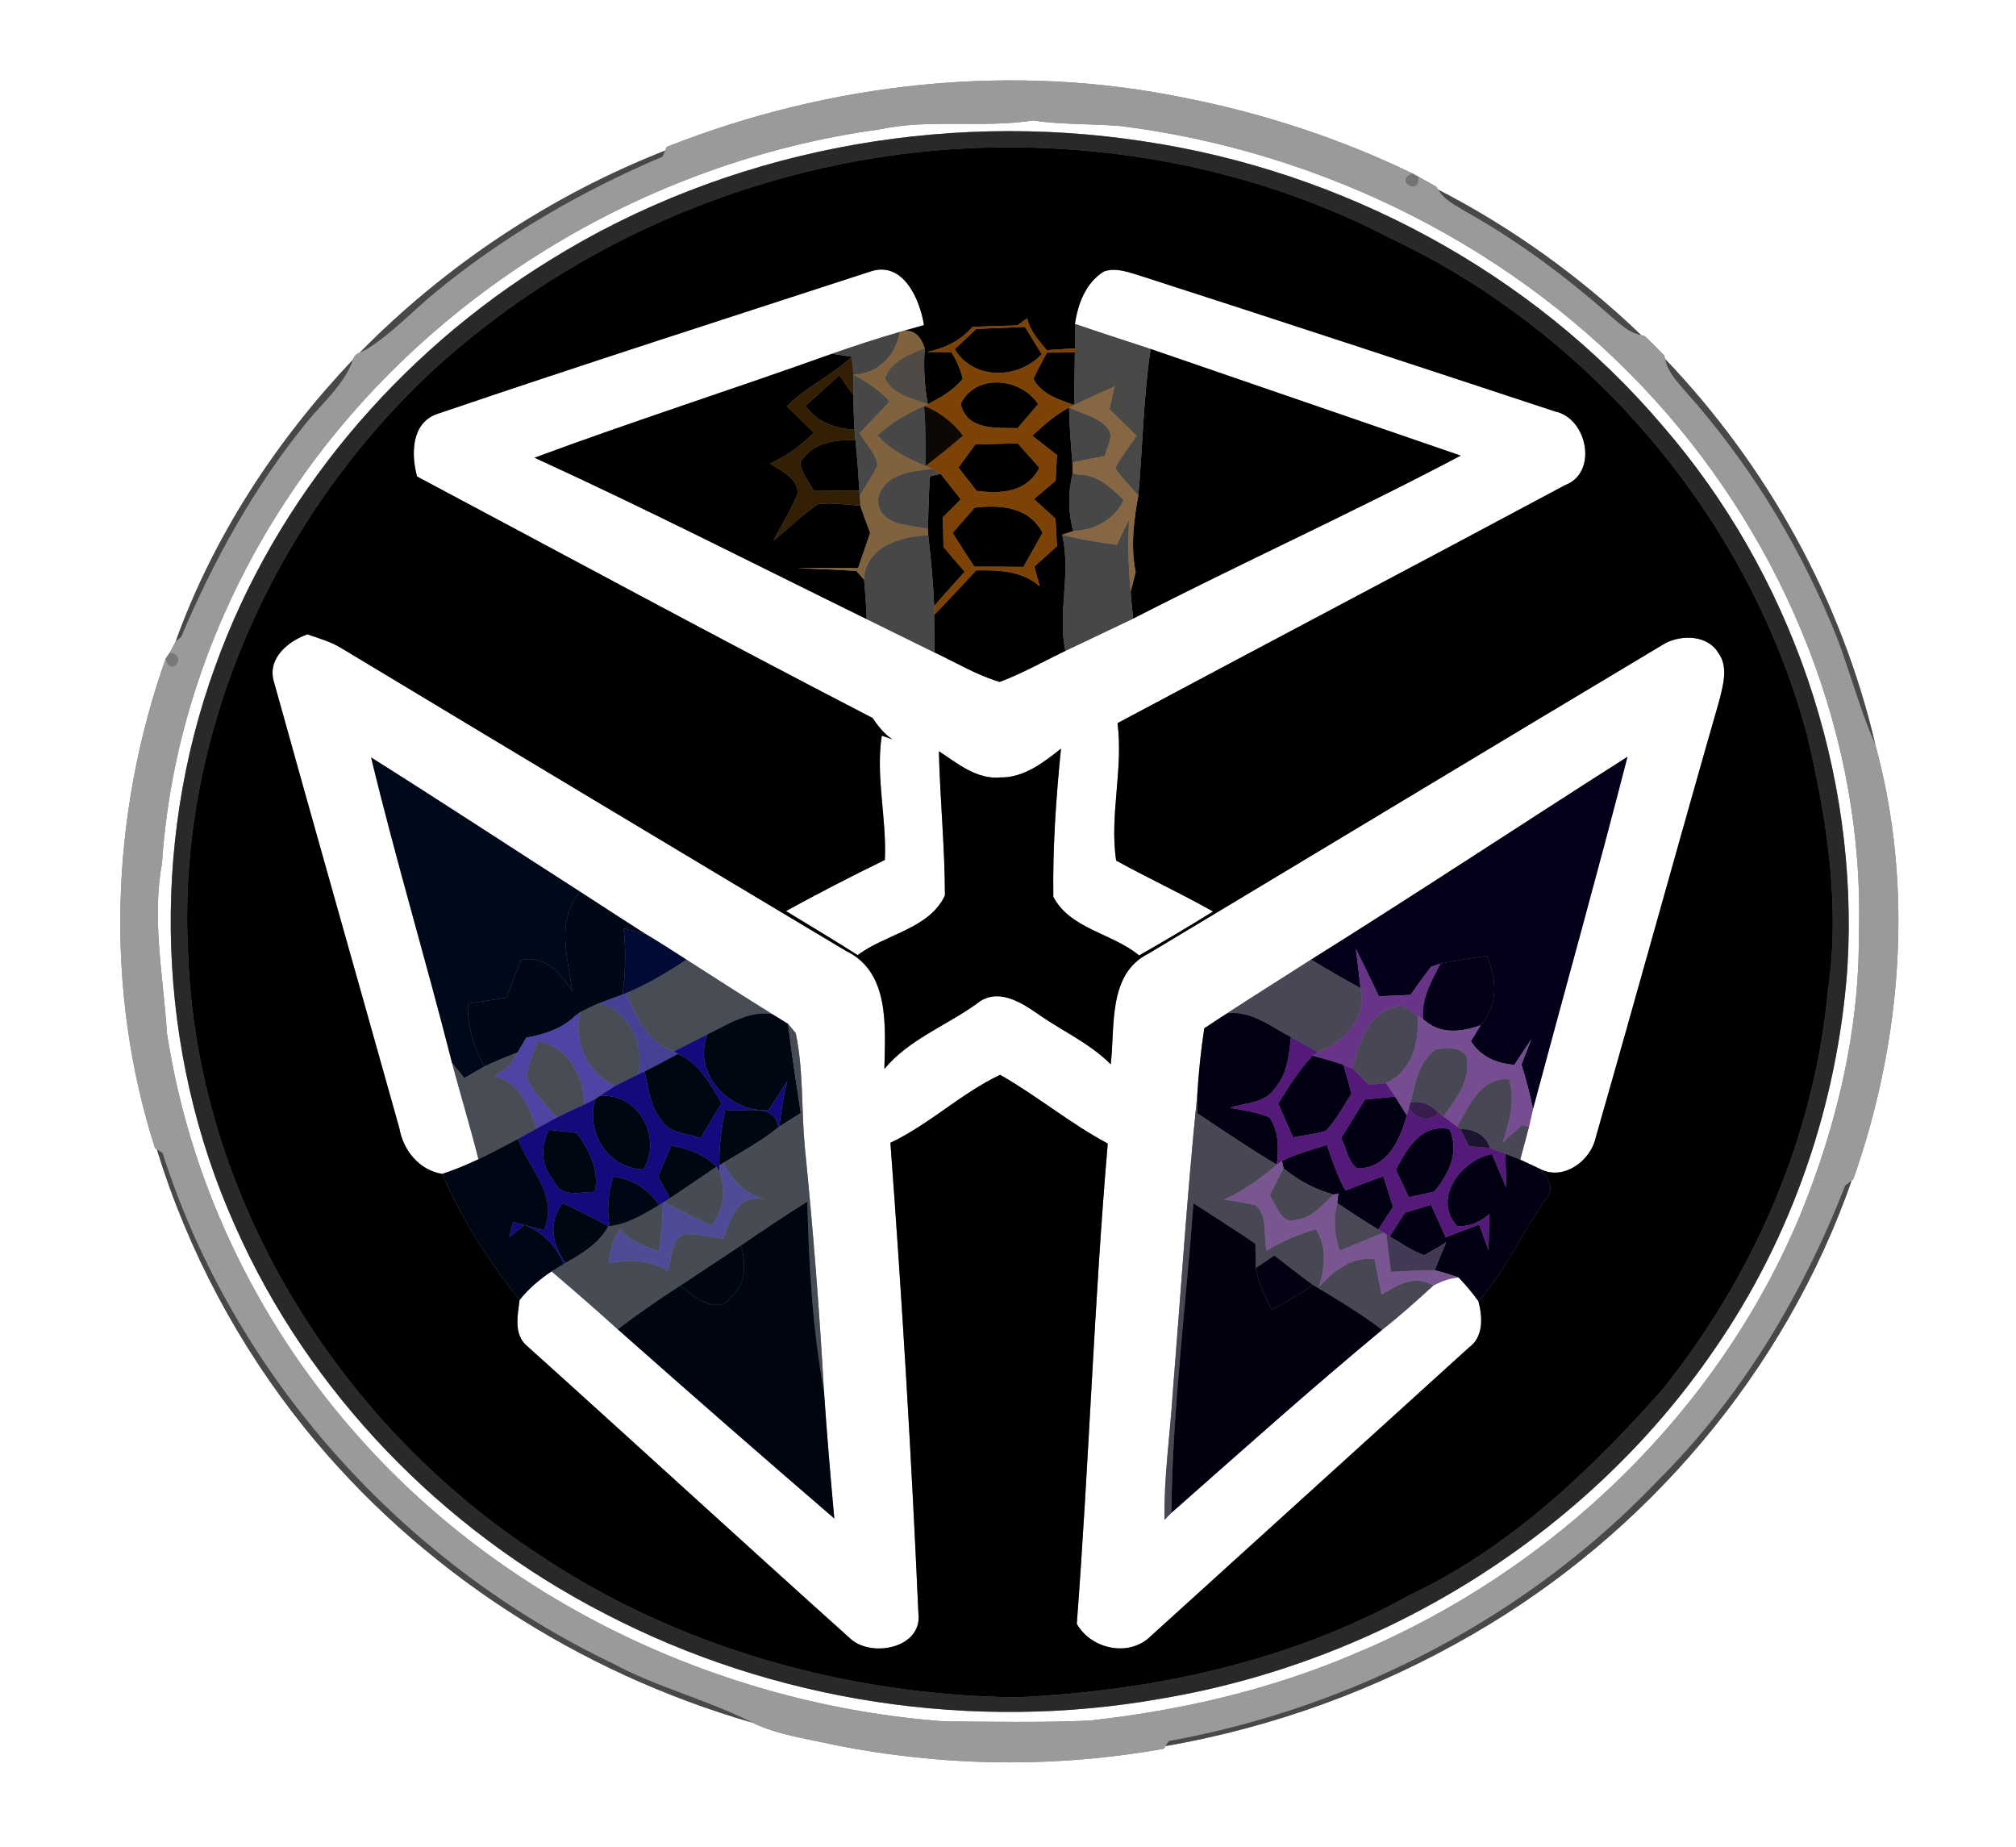 <?xml version="1.0" encoding="UTF-8" ?>
<!DOCTYPE svg PUBLIC "-//W3C//DTD SVG 1.1//EN" "http://www.w3.org/Graphics/SVG/1.1/DTD/svg11.dtd">
<svg width="250pt" height="229pt" viewBox="0 0 250 229" version="1.1" xmlns="http://www.w3.org/2000/svg">
<rect x="0" y="0" width="250" height="229" fill="#808080" stroke="none"/>
<g id="#ffffffff">
<path fill="#ffffff" opacity="1.00" d=" M 0.00 0.00 L 250.00 0.00 L 250.00 229.00 L 0.00 229.00 L 0.00 0.00 M 82.68 18.21 L 82.49 18.67 C 68.29 24.24 55.29 32.87 44.60 43.73 C 44.18 43.87 43.90 44.15 43.78 44.58 C 34.26 54.63 26.49 66.47 21.79 79.52 C 21.60 79.87 21.22 80.58 21.04 80.94 L 20.54 81.67 C 13.68 101.09 12.92 122.68 19.22 142.35 L 19.45 142.50 C 23.31 155.08 29.60 166.89 37.86 177.14 C 51.97 194.64 71.73 207.36 93.29 213.58 C 96.49 215.13 100.06 215.57 103.49 216.35 C 116.93 219.04 130.82 219.23 144.31 216.82 L 144.53 216.49 C 157.90 214.16 170.84 209.45 182.59 202.64 C 204.23 190.19 221.38 169.99 229.62 146.37 L 229.82 146.21 C 235.88 129.06 237.38 109.87 232.54 92.26 C 228.37 74.38 219.17 57.78 206.50 44.52 L 206.36 44.06 C 205.58 43.24 204.79 42.44 203.96 41.68 L 203.51 41.54 C 196.05 34.39 187.57 28.26 178.37 23.53 L 178.07 23.12 C 177.35 22.71 176.62 22.31 175.90 21.91 L 175.15 21.50 C 166.26 17.21 156.82 14.10 147.14 12.18 C 125.67 7.70 103.02 10.17 82.68 18.21 Z" />
<path fill="#ffffff" opacity="1.00" d=" M 109.02 16.05 C 115.30 14.70 121.76 15.91 128.07 14.94 C 131.69 15.47 135.36 15.33 138.99 15.63 C 164.12 18.80 188.22 30.81 205.26 49.64 C 221.49 67.56 231.31 91.63 230.51 115.94 C 230.58 127.80 227.76 139.58 223.29 150.53 C 213.11 175.08 192.54 194.77 168.11 204.99 C 157.62 209.49 146.39 212.10 135.06 213.33 C 129.06 213.59 123.05 213.47 117.04 213.42 C 89.26 211.35 62.16 198.52 43.81 177.40 C 31.69 163.54 23.46 146.27 20.70 128.05 C 20.25 121.05 18.81 114.03 20.09 107.02 C 21.16 90.62 26.97 74.65 36.15 61.05 C 52.60 36.60 79.89 20.05 109.02 16.05 M 68.27 32.21 C 49.35 43.82 34.17 61.73 26.66 82.70 C 18.58 104.95 19.44 130.33 29.13 151.94 C 38.26 172.64 54.90 189.73 74.96 200.04 C 96.01 211.02 120.72 214.77 144.08 210.59 C 171.39 205.99 196.80 190.33 212.51 167.44 C 222.19 153.51 227.86 136.95 229.09 120.06 C 230.59 95.77 222.10 71.14 206.16 52.77 C 189.96 33.72 166.53 21.21 141.86 17.53 C 116.63 13.64 90.01 18.72 68.27 32.21 Z" />
<path fill="#ffffff" opacity="1.00" d=" M 54.11 51.36 C 72.02 45.27 90.04 39.49 108.04 33.63 C 112.05 32.37 114.09 37.18 114.58 40.31 C 113.90 40.50 112.53 40.89 111.85 41.08 L 111.60 41.15 C 108.76 41.97 105.96 42.89 103.18 43.86 C 90.91 48.26 78.50 52.22 66.28 56.75 C 80.16 63.09 93.77 70.04 107.47 76.76 C 110.28 78.14 113.10 79.52 115.91 80.91 C 118.58 82.16 121.13 83.71 123.97 84.55 C 126.79 83.49 129.41 82.01 132.11 80.70 C 134.91 79.35 137.73 78.05 140.52 76.70 C 153.97 69.79 167.77 63.55 181.14 56.49 C 168.32 52.09 155.51 47.67 142.69 43.27 C 139.56 42.24 136.42 41.23 133.30 40.16 C 133.67 37.67 134.65 35.02 136.91 33.65 C 138.46 33.13 140.02 33.78 141.50 34.22 C 158.65 39.74 175.75 45.38 192.86 51.02 C 196.84 51.85 198.20 58.59 194.10 60.14 C 175.62 70.03 157.07 79.79 138.58 89.66 C 139.32 95.33 137.57 101.10 138.41 106.70 C 142.37 108.88 146.49 110.79 150.43 113.01 C 147.41 114.88 144.35 116.70 141.26 118.46 C 137.96 115.71 132.68 115.18 130.62 111.18 C 130.53 105.05 130.96 98.92 131.57 92.82 C 129.41 94.54 126.96 96.44 124.05 96.39 C 121.10 96.67 118.73 94.64 116.43 93.14 C 116.57 99.10 117.17 105.07 117.18 111.02 C 115.23 115.18 109.80 115.81 106.36 118.42 C 103.42 116.55 100.44 114.77 97.47 112.96 C 101.50 110.74 105.59 108.64 109.73 106.62 C 109.97 101.48 108.56 96.24 109.35 91.21 C 109.67 91.33 110.33 91.55 110.65 91.67 C 109.64 90.98 108.88 90.03 108.21 89.02 C 89.28 79.24 70.54 69.09 51.72 59.08 C 50.98 56.38 50.98 52.52 54.11 51.36 Z" />
<path fill="#ffffff" opacity="1.00" d=" M 33.89 84.25 C 33.28 81.50 35.80 79.47 38.12 78.65 C 39.56 79.15 41.04 79.56 42.35 80.37 C 63.19 92.92 84.05 105.44 104.93 117.91 C 110.42 120.55 109.76 127.47 109.67 132.53 C 112.66 128.91 117.31 127.18 121.08 124.48 C 123.71 122.29 126.76 124.34 129.03 125.94 C 131.94 127.93 135.23 129.43 137.74 131.96 C 138.29 127.29 137.35 120.75 142.41 118.24 C 163.80 105.42 185.15 92.51 206.56 79.72 C 208.65 78.68 211.78 78.74 213.10 80.97 C 214.35 82.68 213.68 84.94 213.22 86.81 C 208.03 104.88 203.05 123.01 197.87 141.08 C 197.24 143.96 193.85 146.43 191.00 144.94 C 190.38 144.65 189.14 144.07 188.52 143.78 C 188.89 142.41 189.26 141.05 189.61 139.69 C 189.73 139.14 189.98 138.06 190.10 137.52 C 194.00 122.96 198.07 108.43 201.82 93.83 C 188.71 102.17 175.75 110.74 162.58 118.98 C 159.11 121.20 155.62 123.39 152.16 125.64 C 151.22 126.25 150.27 126.87 149.34 127.49 C 148.92 130.23 148.64 132.99 148.47 135.76 C 147.20 148.14 146.41 160.56 145.41 172.96 C 145.07 178.11 144.32 183.25 144.41 188.43 C 144.62 188.21 145.05 187.78 145.26 187.57 C 153.91 179.94 162.51 172.24 171.39 164.88 C 173.60 163.15 175.68 161.28 177.74 159.39 C 178.72 158.87 179.76 158.46 180.88 158.39 C 181.77 159.31 182.59 160.30 183.34 161.34 C 183.86 163.30 183.99 165.76 182.14 167.09 C 168.99 179.01 155.85 190.94 142.70 202.86 C 140.05 205.50 135.31 204.50 133.53 201.33 C 135.04 181.50 135.67 161.60 137.37 141.78 C 132.70 139.29 128.61 135.87 124.02 133.26 C 119.21 135.54 115.26 139.39 110.42 141.69 C 111.86 161.12 113.03 180.57 113.89 200.03 C 114.41 204.25 108.34 205.53 105.61 203.31 C 92.12 191.21 78.77 178.94 65.29 166.82 C 63.68 165.41 64.20 163.03 64.43 161.18 C 65.54 159.78 66.92 158.62 68.40 157.63 C 71.16 159.99 73.91 162.37 76.60 164.81 C 85.50 172.69 94.45 180.52 103.46 188.27 C 102.98 183.02 102.54 177.77 102.18 172.51 C 101.61 162.35 100.81 152.21 99.79 142.09 C 99.37 137.43 99.64 132.69 98.68 128.10 C 98.44 127.82 97.96 127.24 97.73 126.95 C 97.24 126.65 96.25 126.03 95.76 125.73 C 92.19 123.52 88.67 121.25 85.14 118.99 C 83.45 117.90 81.77 116.81 80.04 115.79 C 77.33 114.07 74.64 112.31 71.94 110.56 C 63.30 105.02 54.71 99.38 46.02 93.91 C 49.08 106.61 52.85 119.13 56.06 131.80 C 57.12 135.78 58.33 139.73 59.33 143.73 C 57.86 144.41 56.37 145.06 54.83 145.54 C 52.00 145.10 50.01 142.64 49.53 139.91 C 44.33 121.35 39.05 102.82 33.89 84.25 Z" />
</g>
<g id="#9a9a9aff">
<path fill="#9a9a9a" opacity="1.00" d=" M 82.68 18.21 C 103.02 10.17 125.67 7.70 147.14 12.18 C 156.82 14.10 166.26 17.21 175.15 21.50 C 172.81 22.44 176.14 24.35 175.90 21.91 C 176.62 22.31 177.35 22.71 178.07 23.12 L 178.37 23.53 C 179.11 24.79 180.47 25.43 181.66 26.17 C 188.16 29.79 194.15 34.26 199.72 39.17 C 200.86 40.13 201.98 41.26 203.51 41.54 L 203.96 41.68 C 204.79 42.44 205.58 43.24 206.36 44.06 L 206.50 44.52 C 206.79 46.00 207.82 47.14 208.77 48.25 C 216.43 56.78 222.61 66.62 227.04 77.19 C 229.17 82.11 230.35 87.37 232.54 92.26 C 237.38 109.87 235.88 129.06 229.82 146.21 L 229.62 146.37 C 229.42 146.53 229.02 146.84 228.82 147.00 C 223.54 160.54 215.92 173.30 205.57 183.59 C 189.50 200.46 167.82 211.73 144.94 215.87 C 144.84 216.03 144.63 216.34 144.53 216.49 L 144.31 216.82 C 130.82 219.23 116.93 219.04 103.49 216.35 C 100.06 215.57 96.49 215.13 93.29 213.58 C 87.69 210.72 81.51 209.24 75.97 206.24 C 49.88 193.76 28.98 170.61 20.16 142.97 C 19.98 142.85 19.62 142.62 19.45 142.50 L 19.22 142.35 C 12.92 122.68 13.68 101.09 20.54 81.67 C 21.20 84.09 23.39 81.24 21.04 80.94 C 21.22 80.58 21.60 79.87 21.79 79.52 C 21.96 79.38 22.29 79.11 22.46 78.97 C 26.50 69.43 31.56 60.27 38.13 52.23 C 40.14 49.79 42.69 47.65 43.78 44.58 C 43.90 44.15 44.18 43.87 44.60 43.73 L 45.45 43.31 C 48.66 41.30 51.24 38.47 54.17 36.09 C 62.61 29.18 72.13 23.68 82.15 19.42 C 82.23 19.23 82.40 18.86 82.49 18.67 L 82.68 18.21 M 109.02 16.05 C 79.89 20.05 52.60 36.60 36.15 61.05 C 26.97 74.65 21.16 90.62 20.09 107.02 C 18.81 114.03 20.25 121.05 20.70 128.05 C 23.46 146.27 31.69 163.54 43.81 177.40 C 62.16 198.52 89.26 211.35 117.04 213.42 C 123.05 213.47 129.06 213.59 135.06 213.33 C 146.39 212.10 157.62 209.49 168.11 204.99 C 192.54 194.77 213.11 175.08 223.29 150.53 C 227.76 139.58 230.58 127.80 230.51 115.94 C 231.31 91.63 221.49 67.56 205.26 49.64 C 188.22 30.81 164.12 18.80 138.99 15.63 C 135.36 15.33 131.69 15.47 128.07 14.94 C 121.76 15.91 115.30 14.70 109.02 16.05 Z" />
</g>
<g id="#292929ff">
<path fill="#292929" opacity="1.00" d=" M 68.27 32.21 C 90.01 18.72 116.63 13.64 141.86 17.53 C 166.53 21.21 189.96 33.72 206.16 52.77 C 222.10 71.14 230.59 95.77 229.09 120.06 C 227.86 136.95 222.19 153.51 212.51 167.44 C 196.80 190.33 171.39 205.99 144.08 210.59 C 120.72 214.77 96.01 211.02 74.96 200.04 C 54.90 189.73 38.26 172.64 29.13 151.94 C 19.44 130.33 18.58 104.95 26.66 82.70 C 34.17 61.73 49.35 43.82 68.27 32.21 M 120.33 18.37 C 95.63 19.48 71.46 29.48 53.30 46.28 C 33.92 64.55 21.91 91.17 23.32 118.01 C 24.31 148.01 41.64 176.18 66.49 192.53 C 83.97 204.32 105.05 210.18 126.04 210.44 C 142.87 209.67 159.88 206.06 174.70 197.82 C 187.10 191.98 197.16 182.42 206.15 172.28 C 217.46 158.20 224.98 140.94 226.67 122.90 C 228.25 112.25 226.54 101.42 224.07 91.04 C 216.87 64.31 197.38 41.30 172.36 29.51 C 156.43 21.21 138.23 17.60 120.33 18.37 Z" />
</g>
<g id="#000000ff">
<path fill="#000000" opacity="1.00" d=" M 120.33 18.37 C 138.23 17.60 156.43 21.21 172.36 29.51 C 197.38 41.30 216.87 64.31 224.07 91.04 C 226.54 101.42 228.25 112.25 226.67 122.90 C 224.98 140.94 217.46 158.20 206.15 172.28 C 197.16 182.42 187.10 191.98 174.70 197.82 C 159.88 206.06 142.87 209.67 126.04 210.44 C 105.05 210.18 83.97 204.32 66.49 192.53 C 41.64 176.18 24.31 148.01 23.32 118.01 C 21.91 91.17 33.92 64.55 53.30 46.28 C 71.46 29.48 95.63 19.48 120.33 18.37 M 54.11 51.36 C 50.98 52.52 50.98 56.38 51.72 59.08 C 70.54 69.09 89.28 79.24 108.21 89.02 C 108.88 90.03 109.64 90.98 110.65 91.67 C 110.33 91.55 109.67 91.33 109.35 91.21 C 108.56 96.24 109.97 101.48 109.73 106.62 C 105.59 108.64 101.50 110.74 97.47 112.96 C 100.44 114.77 103.42 116.55 106.36 118.42 C 109.80 115.81 115.23 115.18 117.18 111.02 C 117.17 105.07 116.57 99.10 116.43 93.14 C 118.73 94.64 121.10 96.67 124.05 96.39 C 126.96 96.44 129.41 94.54 131.57 92.82 C 130.96 98.92 130.53 105.05 130.62 111.18 C 132.68 115.18 137.96 115.71 141.26 118.46 C 144.35 116.70 147.41 114.88 150.43 113.01 C 146.49 110.79 142.37 108.88 138.41 106.70 C 137.57 101.10 139.32 95.33 138.58 89.66 C 157.07 79.79 175.62 70.03 194.10 60.14 C 198.20 58.59 196.84 51.85 192.86 51.02 C 175.75 45.38 158.65 39.74 141.50 34.22 C 140.02 33.78 138.46 33.13 136.91 33.65 C 134.65 35.02 133.67 37.67 133.30 40.16 C 133.31 41.17 133.30 42.18 133.30 43.19 C 132.42 43.25 130.67 43.36 129.80 43.41 C 128.81 42.21 127.70 41.02 127.38 39.45 C 127.07 39.67 126.46 40.12 126.15 40.35 C 124.29 40.39 122.44 40.44 120.59 40.53 C 119.14 42.23 117.15 43.18 115.00 43.63 C 115.74 43.64 117.23 43.66 117.97 43.67 C 118.63 44.69 119.10 45.79 119.39 46.95 C 118.28 48.39 116.63 49.28 115.06 50.12 C 114.62 47.84 114.52 45.50 114.67 43.18 C 114.23 41.83 113.44 40.75 111.85 41.08 C 112.53 40.89 113.90 40.50 114.58 40.31 C 114.09 37.18 112.05 32.37 108.04 33.63 C 90.04 39.49 72.02 45.27 54.11 51.36 M 33.89 84.25 C 39.05 102.82 44.33 121.35 49.53 139.91 C 50.01 142.64 52.00 145.10 54.83 145.54 C 57.26 151.13 60.60 156.42 64.43 161.18 C 64.20 163.03 63.68 165.41 65.29 166.82 C 78.77 178.94 92.12 191.21 105.61 203.31 C 108.34 205.53 114.41 204.25 113.89 200.03 C 113.03 180.57 111.86 161.12 110.42 141.69 C 115.26 139.39 119.21 135.54 124.02 133.26 C 128.61 135.87 132.70 139.29 137.37 141.78 C 135.67 161.60 135.04 181.50 133.53 201.33 C 135.31 204.50 140.05 205.50 142.70 202.86 C 155.85 190.94 168.99 179.01 182.14 167.09 C 183.99 165.76 183.86 163.30 183.34 161.34 C 186.72 157.52 188.77 152.80 191.70 148.65 C 192.89 147.47 191.93 145.89 191.00 144.94 C 193.85 146.43 197.24 143.96 197.87 141.08 C 203.05 123.01 208.03 104.88 213.22 86.81 C 213.68 84.94 214.35 82.68 213.10 80.97 C 211.78 78.74 208.65 78.68 206.56 79.72 C 185.15 92.51 163.80 105.42 142.41 118.24 C 137.35 120.75 138.29 127.29 137.74 131.96 C 135.23 129.43 131.94 127.93 129.03 125.94 C 126.76 124.34 123.71 122.29 121.08 124.48 C 117.31 127.18 112.66 128.91 109.67 132.53 C 109.76 127.47 110.42 120.55 104.93 117.91 C 84.05 105.44 63.19 92.92 42.35 80.37 C 41.04 79.56 39.56 79.15 38.12 78.65 C 35.80 79.47 33.28 81.50 33.89 84.25 Z" />
<path fill="#000000" opacity="1.00" d=" M 121.07 40.78 C 123.08 40.70 125.09 40.62 127.11 40.53 C 127.79 41.66 128.49 42.79 129.18 43.92 C 126.27 47.03 120.72 47.18 118.39 43.29 C 119.28 42.45 120.18 41.61 121.07 40.78 Z" />
<path fill="#000000" opacity="1.00" d=" M 103.18 43.86 C 103.79 43.96 105.01 44.14 105.62 44.24 C 103.16 46.57 99.98 47.94 97.58 50.36 C 98.69 51.46 99.81 52.55 100.92 53.66 C 99.33 55.22 97.54 56.57 95.49 57.47 C 96.87 58.41 98.83 59.17 98.93 61.12 C 98.16 63.20 96.93 65.06 95.91 67.02 C 97.76 65.53 99.47 63.83 101.45 62.50 C 103.19 62.30 104.94 62.57 106.68 62.70 C 107.06 63.83 107.48 64.95 107.91 66.06 C 107.42 67.52 106.91 68.98 106.41 70.44 C 103.90 70.41 101.38 70.39 98.87 70.44 C 101.31 70.56 103.76 70.61 106.20 70.80 C 106.44 71.07 106.92 71.61 107.16 71.88 C 107.30 73.51 107.42 75.13 107.47 76.76 C 93.77 70.04 80.16 63.09 66.28 56.75 C 78.50 52.22 90.91 48.26 103.18 43.86 Z" />
<path fill="#000000" opacity="1.00" d=" M 129.83 43.72 C 130.70 43.71 132.43 43.70 133.29 43.70 C 133.27 45.87 133.24 48.04 133.19 50.22 C 131.30 49.53 129.16 48.90 128.16 46.98 C 128.65 45.86 129.25 44.79 129.83 43.72 Z" />
<path fill="#000000" opacity="1.00" d=" M 141.16 61.43 C 141.71 55.38 141.78 49.29 142.69 43.27 C 155.51 47.67 168.32 52.09 181.14 56.49 C 167.77 63.55 153.97 69.79 140.52 76.70 C 140.40 75.59 140.29 74.49 140.21 73.38 C 140.41 72.56 140.62 71.74 140.83 70.92 C 140.19 67.76 140.59 64.57 141.16 61.43 Z" />
<path fill="#000000" opacity="1.00" d=" M 99.89 50.31 C 101.28 49.05 102.68 47.79 104.08 46.53 C 104.67 47.35 105.25 48.18 105.84 49.00 C 105.84 50.42 105.88 51.85 105.96 53.28 C 103.55 53.12 101.32 52.37 99.89 50.31 Z" />
<path fill="#000000" opacity="1.00" d=" M 119.14 50.07 C 121.00 46.23 126.60 46.84 128.74 50.10 C 127.89 51.09 127.04 52.09 126.19 53.08 C 123.56 53.03 119.88 53.40 119.14 50.07 Z" />
<path fill="#000000" opacity="1.00" d=" M 128.02 54.03 C 129.40 52.70 130.87 51.44 132.57 50.52 C 132.63 52.79 132.78 55.06 132.99 57.32 C 133.00 57.67 133.01 58.36 133.01 58.71 C 132.44 61.06 132.44 63.50 133.10 65.84 C 132.75 65.95 132.06 66.18 131.71 66.30 C 132.86 71.06 131.13 75.91 132.11 80.70 C 129.41 82.01 126.79 83.49 123.97 84.55 C 121.13 83.71 118.58 82.16 115.91 80.91 C 115.88 79.35 115.85 77.80 115.84 76.24 C 117.60 74.42 119.34 72.59 121.05 70.72 C 123.83 70.67 126.74 70.75 128.94 72.70 C 128.71 71.88 128.49 71.07 128.26 70.25 C 129.20 69.41 130.13 68.56 131.07 67.72 C 131.02 66.58 130.95 65.44 130.89 64.30 C 129.99 63.49 129.11 62.69 128.22 61.88 C 129.11 61.12 130.01 60.35 130.91 59.60 C 130.97 58.54 131.02 57.48 131.07 56.42 C 130.05 55.63 129.03 54.83 128.02 54.03 Z" />
<path fill="#000000" opacity="1.00" d=" M 99.25 57.33 C 100.69 54.89 103.49 54.47 106.09 54.58 C 106.29 56.66 106.45 58.75 106.57 60.83 C 104.69 60.84 102.81 60.84 100.92 60.87 C 100.32 59.72 99.37 58.66 99.25 57.33 Z" />
<path fill="#000000" opacity="1.00" d=" M 118.85 57.97 C 119.54 57.01 120.24 56.06 120.94 55.11 C 122.69 55.06 124.45 55.01 126.20 54.96 C 127.10 55.97 128.00 56.98 128.89 57.99 C 127.35 61.05 124.17 61.26 121.11 60.86 C 120.36 59.89 119.60 58.93 118.85 57.97 Z" />
<path fill="#000000" opacity="1.00" d=" M 115.33 59.06 C 115.66 58.98 116.31 58.83 116.64 58.75 C 117.48 59.80 118.31 60.85 119.15 61.91 C 118.41 62.65 117.67 63.38 116.93 64.12 C 116.95 65.36 116.97 66.59 117.00 67.83 C 117.88 68.85 118.76 69.87 119.63 70.89 C 118.36 72.30 117.08 73.70 115.84 75.15 C 115.73 72.21 115.44 69.29 115.11 66.37 C 115.10 66.18 115.09 65.81 115.08 65.62 C 115.12 63.43 115.16 61.24 115.33 59.06 Z" />
<path fill="#000000" opacity="1.00" d=" M 118.13 66.07 C 119.05 65.03 119.97 63.99 120.88 62.94 C 124.15 62.56 127.58 62.85 129.29 66.06 C 128.50 67.47 127.70 68.88 126.91 70.29 C 124.88 70.26 122.85 70.25 120.82 70.26 C 119.91 68.87 119.01 67.48 118.13 66.07 Z" />
</g>
<g id="#484847ff">
<path fill="#484847" opacity="1.00" d=" M 44.60 43.73 C 55.29 32.87 68.29 24.24 82.49 18.67 C 82.40 18.86 82.23 19.23 82.15 19.42 C 72.13 23.68 62.61 29.18 54.17 36.09 C 51.24 38.47 48.66 41.30 45.45 43.31 L 44.60 43.73 Z" />
<path fill="#484847" opacity="1.00" d=" M 181.66 26.17 C 180.47 25.43 179.11 24.79 178.37 23.53 C 187.57 28.26 196.05 34.39 203.51 41.54 C 201.98 41.26 200.86 40.13 199.72 39.17 C 194.15 34.26 188.16 29.79 181.66 26.17 Z" />
<path fill="#484847" opacity="1.00" d=" M 133.30 43.19 C 133.30 42.18 133.31 41.17 133.30 40.16 C 136.42 41.23 139.56 42.24 142.69 43.27 C 141.78 49.29 141.71 55.38 141.16 61.43 C 140.18 60.33 139.14 59.27 138.30 58.05 C 139.06 56.63 140.03 55.34 140.95 54.03 C 139.83 52.93 138.71 51.83 137.58 50.74 C 137.80 49.79 138.01 48.85 138.23 47.90 C 136.54 48.66 134.85 49.42 133.19 50.22 C 133.24 48.04 133.27 45.87 133.29 43.70 L 133.30 43.19 Z" />
<path fill="#484847" opacity="1.00" d=" M 43.78 44.58 C 42.69 47.65 40.14 49.79 38.13 52.23 C 31.56 60.27 26.50 69.43 22.46 78.97 C 22.29 79.11 21.96 79.38 21.79 79.52 C 26.49 66.47 34.26 54.63 43.78 44.58 Z" />
<path fill="#484847" opacity="1.00" d=" M 208.77 48.25 C 207.82 47.14 206.79 46.00 206.50 44.52 C 219.17 57.78 228.37 74.38 232.54 92.26 C 230.35 87.37 229.17 82.11 227.04 77.19 C 222.61 66.62 216.43 56.78 208.77 48.25 Z" />
<path fill="#484847" opacity="1.00" d=" M 19.45 142.50 C 19.62 142.62 19.98 142.85 20.16 142.97 C 28.98 170.61 49.88 193.76 75.97 206.24 C 81.51 209.24 87.69 210.72 93.29 213.58 C 71.73 207.36 51.97 194.64 37.86 177.14 C 29.60 166.89 23.31 155.08 19.45 142.50 Z" />
<path fill="#484847" opacity="1.00" d=" M 228.82 147.00 C 229.02 146.84 229.42 146.53 229.62 146.37 C 221.38 169.99 204.23 190.19 182.59 202.64 C 170.84 209.45 157.90 214.16 144.53 216.49 C 144.63 216.34 144.84 216.03 144.94 215.87 C 167.82 211.73 189.50 200.46 205.57 183.59 C 215.92 173.30 223.54 160.54 228.82 147.00 Z" />
</g>
<g id="#747474ff">
<path fill="#747474" opacity="1.00" d=" M 175.90 21.91 C 176.14 24.35 172.81 22.44 175.15 21.50 L 175.90 21.91 Z" />
</g>
<g id="#7d4205ff">
<path fill="#7d4205" opacity="1.00" d=" M 126.15 40.35 C 126.46 40.12 127.07 39.67 127.38 39.45 C 127.70 41.02 128.81 42.21 129.80 43.41 C 130.67 43.36 132.42 43.25 133.30 43.19 L 133.29 43.70 C 132.43 43.70 130.70 43.71 129.83 43.72 C 129.25 44.79 128.65 45.86 128.16 46.98 C 129.16 48.90 131.30 49.53 133.19 50.22 L 132.57 50.52 C 130.87 51.44 129.40 52.70 128.02 54.03 C 129.03 54.83 130.05 55.63 131.07 56.42 C 131.02 57.48 130.97 58.54 130.91 59.60 C 130.01 60.35 129.11 61.12 128.22 61.88 C 129.11 62.69 129.99 63.49 130.89 64.30 C 130.95 65.44 131.02 66.58 131.07 67.72 C 130.13 68.56 129.20 69.41 128.26 70.25 C 128.49 71.07 128.71 71.88 128.94 72.70 C 126.74 70.75 123.83 70.67 121.05 70.72 C 119.34 72.59 117.60 74.42 115.84 76.24 C 115.84 75.97 115.84 75.42 115.84 75.15 C 117.08 73.70 118.36 72.30 119.63 70.89 C 118.76 69.87 117.88 68.85 117.00 67.83 C 116.97 66.59 116.95 65.36 116.93 64.12 C 117.67 63.38 118.41 62.65 119.15 61.91 C 118.31 60.85 117.48 59.80 116.64 58.75 C 116.37 58.60 115.83 58.30 115.56 58.15 L 114.79 57.76 C 116.37 56.55 117.92 55.31 119.42 54.01 C 118.16 52.38 116.56 51.08 114.61 50.35 L 115.06 50.12 C 116.63 49.28 118.28 48.39 119.39 46.95 C 119.10 45.79 118.63 44.69 117.97 43.67 C 117.23 43.66 115.74 43.64 115.00 43.63 C 117.15 43.18 119.14 42.23 120.59 40.53 C 122.44 40.44 124.29 40.39 126.15 40.35 M 121.07 40.78 C 120.18 41.61 119.28 42.45 118.39 43.29 C 120.72 47.18 126.27 47.03 129.18 43.92 C 128.49 42.79 127.79 41.66 127.11 40.53 C 125.09 40.62 123.08 40.70 121.07 40.78 M 119.14 50.07 C 119.88 53.40 123.56 53.03 126.19 53.08 C 127.04 52.09 127.89 51.09 128.74 50.10 C 126.60 46.84 121.00 46.23 119.14 50.07 M 118.85 57.97 C 119.60 58.93 120.36 59.89 121.11 60.86 C 124.17 61.26 127.35 61.05 128.89 57.99 C 128.00 56.98 127.10 55.97 126.20 54.96 C 124.45 55.01 122.69 55.06 120.94 55.11 C 120.24 56.06 119.54 57.01 118.85 57.97 M 118.13 66.07 C 119.01 67.48 119.91 68.87 120.82 70.26 C 122.85 70.25 124.88 70.26 126.91 70.29 C 127.70 68.88 128.50 67.47 129.29 66.06 C 127.58 62.85 124.15 62.56 120.88 62.94 C 119.97 63.99 119.05 65.03 118.13 66.07 Z" />
</g>
<g id="#454545ff">
<path fill="#454545" opacity="1.00" d=" M 103.18 43.86 C 105.96 42.89 108.76 41.97 111.60 41.15 C 111.03 44.15 108.96 46.29 105.83 46.47 C 105.78 45.91 105.68 44.79 105.62 44.24 C 105.01 44.14 103.79 43.96 103.18 43.86 Z" />
</g>
<g id="#81623fff">
<path fill="#81623f" opacity="1.00" d=" M 111.60 41.15 L 111.85 41.08 C 113.44 40.75 114.23 41.83 114.67 43.18 C 112.76 44.00 110.48 44.74 109.76 46.93 C 110.75 48.98 113.16 49.37 115.06 50.12 L 114.61 50.35 C 112.53 51.28 110.51 52.40 108.84 53.98 C 110.43 55.81 112.61 56.83 114.79 57.76 L 115.56 58.15 C 112.99 58.43 109.44 58.80 108.89 61.96 C 109.00 65.24 112.76 65.02 115.05 65.56 L 115.08 65.62 C 115.09 65.81 115.10 66.18 115.11 66.37 L 115.07 66.38 C 111.69 66.49 107.32 67.82 107.16 71.88 C 106.92 71.61 106.44 71.07 106.20 70.80 C 103.76 70.61 101.31 70.56 98.87 70.44 C 101.38 70.39 103.90 70.41 106.41 70.44 C 106.91 68.98 107.42 67.52 107.91 66.06 C 107.48 64.95 107.06 63.83 106.68 62.70 C 106.66 62.39 106.62 61.75 106.61 61.43 C 107.34 60.20 108.16 59.02 108.80 57.73 C 108.63 56.18 107.29 55.03 106.58 53.70 C 107.82 52.39 109.06 51.08 110.31 49.78 C 109.05 48.39 107.49 47.34 105.83 46.48 L 105.83 46.47 C 108.96 46.29 111.03 44.15 111.60 41.15 Z" />
</g>
<g id="#331f03ff">
<path fill="#331f03" opacity="1.00" d=" M 105.62 44.24 C 105.68 44.79 105.78 45.91 105.83 46.47 L 105.83 46.48 C 105.83 47.11 105.84 48.37 105.84 49.00 C 105.25 48.18 104.67 47.35 104.08 46.53 C 102.68 47.79 101.28 49.05 99.89 50.31 C 101.32 52.37 103.55 53.12 105.96 53.28 C 105.99 53.60 106.06 54.26 106.09 54.58 C 103.49 54.47 100.69 54.89 99.25 57.33 C 99.37 58.66 100.32 59.72 100.92 60.87 C 102.81 60.84 104.69 60.84 106.57 60.83 L 106.61 61.43 C 106.62 61.75 106.66 62.39 106.68 62.70 C 104.94 62.57 103.19 62.30 101.45 62.50 C 99.47 63.83 97.76 65.53 95.91 67.02 C 96.93 65.06 98.16 63.20 98.93 61.12 C 98.83 59.17 96.87 58.41 95.49 57.47 C 97.54 56.57 99.33 55.22 100.92 53.66 C 99.81 52.55 98.69 51.46 97.58 50.36 C 99.98 47.94 103.16 46.57 105.62 44.24 Z" />
</g>
<g id="#4f4a46ff">
<path fill="#4f4a46" opacity="1.00" d=" M 109.76 46.93 C 110.48 44.74 112.76 44.00 114.67 43.18 C 114.52 45.50 114.62 47.84 115.06 50.12 C 113.16 49.37 110.75 48.98 109.76 46.93 Z" />
</g>
<g id="#474747ff">
<path fill="#474747" opacity="1.00" d=" M 105.83 46.48 C 107.49 47.34 109.05 48.39 110.31 49.78 C 109.06 51.08 107.82 52.39 106.58 53.70 C 107.29 55.03 108.63 56.18 108.80 57.73 C 108.16 59.02 107.34 60.20 106.61 61.43 L 106.57 60.83 C 106.45 58.75 106.29 56.66 106.09 54.58 C 106.06 54.26 105.99 53.60 105.96 53.28 C 105.88 51.85 105.84 50.42 105.84 49.00 C 105.84 48.37 105.83 47.11 105.83 46.48 Z" />
<path fill="#474747" opacity="1.00" d=" M 108.84 53.98 C 110.51 52.40 112.53 51.28 114.61 50.35 C 114.77 52.81 114.84 55.29 114.79 57.76 C 112.61 56.83 110.43 55.81 108.84 53.98 Z" />
<path fill="#474747" opacity="1.00" d=" M 132.57 50.52 C 134.27 51.37 136.50 51.70 137.59 53.44 C 137.99 54.50 137.21 55.51 137.02 56.53 C 136.19 56.70 134.55 57.02 133.72 57.18 L 132.99 57.32 C 132.78 55.06 132.63 52.79 132.57 50.52 Z" />
<path fill="#474747" opacity="1.00" d=" M 108.89 61.96 C 109.44 58.80 112.99 58.43 115.56 58.15 C 115.83 58.30 116.37 58.60 116.64 58.75 C 116.31 58.83 115.66 58.98 115.33 59.06 C 115.16 61.24 115.12 63.43 115.08 65.62 L 115.05 65.56 C 112.76 65.02 109.00 65.24 108.89 61.96 Z" />
<path fill="#474747" opacity="1.00" d=" M 133.01 58.71 L 133.70 58.84 C 136.08 58.81 137.78 60.47 139.37 62.00 C 138.11 64.49 135.85 65.69 133.10 65.84 C 132.44 63.50 132.44 61.06 133.01 58.71 Z" />
<path fill="#474747" opacity="1.00" d=" M 138.49 67.54 C 138.99 66.51 139.49 65.48 140.00 64.45 C 139.89 67.43 139.91 70.41 140.21 73.38 C 140.29 74.49 140.40 75.59 140.52 76.70 C 137.73 78.05 134.91 79.35 132.11 80.70 C 131.13 75.91 132.86 71.06 131.71 66.30 C 133.93 66.87 136.21 67.24 138.49 67.54 Z" />
<path fill="#474747" opacity="1.00" d=" M 107.16 71.88 C 107.32 67.82 111.69 66.49 115.07 66.38 L 115.11 66.37 C 115.44 69.29 115.73 72.21 115.84 75.15 C 115.84 75.42 115.84 75.97 115.84 76.24 C 115.85 77.80 115.88 79.35 115.91 80.91 C 113.10 79.52 110.28 78.14 107.47 76.76 C 107.42 75.13 107.30 73.51 107.16 71.88 Z" />
</g>
<g id="#876743ff">
<path fill="#876743" opacity="1.00" d=" M 133.19 50.22 C 134.85 49.42 136.54 48.66 138.23 47.90 C 138.01 48.85 137.80 49.79 137.58 50.74 C 138.71 51.83 139.83 52.93 140.95 54.03 C 140.03 55.34 139.06 56.63 138.30 58.05 C 139.14 59.27 140.18 60.33 141.16 61.43 C 140.59 64.57 140.19 67.76 140.83 70.92 C 140.62 71.74 140.41 72.56 140.21 73.38 C 139.91 70.41 139.89 67.43 140.00 64.45 C 139.49 65.48 138.99 66.51 138.49 67.54 C 136.21 67.24 133.93 66.87 131.71 66.30 C 132.06 66.18 132.75 65.95 133.10 65.84 C 135.85 65.69 138.11 64.49 139.37 62.00 C 137.78 60.47 136.08 58.81 133.70 58.84 L 133.01 58.71 C 133.01 58.36 133.00 57.67 132.99 57.32 L 133.72 57.18 C 134.55 57.02 136.19 56.70 137.02 56.53 C 137.21 55.51 137.99 54.50 137.59 53.44 C 136.50 51.70 134.27 51.37 132.57 50.52 L 133.19 50.22 Z" />
</g>
<g id="#0d0803ff">
<path fill="#0d0803" opacity="1.00" d=" M 114.61 50.35 C 116.56 51.08 118.16 52.38 119.42 54.01 C 117.92 55.31 116.37 56.55 114.79 57.76 C 114.84 55.29 114.77 52.81 114.61 50.35 Z" />
</g>
<g id="#787878ff">
<path fill="#787878" opacity="1.00" d=" M 21.04 80.94 C 23.39 81.24 21.20 84.09 20.54 81.67 L 21.04 80.94 Z" />
</g>
<g id="#000919ff">
<path fill="#000919" opacity="1.00" d=" M 46.02 93.91 C 54.71 99.38 63.30 105.02 71.94 110.56 C 68.89 114.08 70.40 118.81 70.99 122.92 C 69.46 120.68 67.65 118.36 64.59 119.05 C 64.00 120.60 63.40 122.14 62.80 123.69 C 61.21 123.94 59.62 124.18 58.03 124.43 C 57.92 127.20 58.76 129.83 60.06 132.23 C 59.44 132.59 58.20 133.31 57.58 133.67 C 57.20 133.20 56.44 132.26 56.06 131.80 C 52.85 119.13 49.08 106.61 46.02 93.91 Z" />
</g>
<g id="#040019ff">
<path fill="#040019" opacity="1.00" d=" M 162.58 118.98 C 175.75 110.74 188.71 102.17 201.82 93.83 C 198.07 108.43 194.00 122.96 190.10 137.52 C 189.75 135.64 189.22 133.80 188.68 131.98 C 189.08 130.93 189.49 129.88 189.90 128.83 C 189.19 129.89 188.49 130.95 187.79 132.02 C 185.60 131.86 183.61 131.02 182.41 129.09 C 182.72 128.60 183.32 127.61 183.62 127.11 C 185.84 124.61 185.61 121.43 184.39 118.51 C 182.47 118.81 180.54 119.08 178.64 119.47 L 177.47 119.85 C 176.59 120.99 175.75 122.17 174.91 123.35 C 173.61 123.41 172.30 123.47 171.00 123.52 C 170.06 121.55 169.11 119.59 168.14 117.64 C 168.33 119.26 168.55 120.89 168.72 122.52 C 166.65 121.39 164.60 120.21 162.58 118.98 Z" />
</g>
<g id="#000817ff">
<path fill="#000817" opacity="1.00" d=" M 71.94 110.56 C 74.64 112.31 77.33 114.07 80.04 115.79 C 79.15 115.55 78.25 115.33 77.35 115.11 C 77.62 117.84 77.58 120.59 77.20 123.31 C 76.27 123.65 75.34 124.00 74.41 124.35 C 73.58 124.69 72.76 125.08 71.95 125.50 L 71.34 125.95 C 69.67 127.55 67.50 128.26 65.27 128.65 C 64.91 129.26 64.55 129.87 64.19 130.48 C 62.80 131.04 61.41 131.59 60.06 132.23 C 58.76 129.83 57.92 127.20 58.03 124.43 C 59.62 124.18 61.21 123.94 62.80 123.69 C 63.40 122.14 64.00 120.60 64.59 119.05 C 67.65 118.36 69.46 120.68 70.99 122.92 C 70.40 118.81 68.89 114.08 71.94 110.56 Z" />
</g>
<g id="#010b35ff">
<path fill="#010b35" opacity="1.00" d=" M 77.35 115.11 C 78.25 115.33 79.15 115.55 80.04 115.79 C 81.77 116.81 83.45 117.90 85.14 118.99 C 82.76 120.56 80.31 122.05 77.67 123.13 L 77.20 123.31 C 77.58 120.59 77.62 117.84 77.35 115.11 Z" />
</g>
<g id="#673488ff">
<path fill="#673488" opacity="1.00" d=" M 168.14 117.64 C 169.11 119.59 170.06 121.55 171.00 123.52 C 172.30 123.47 173.61 123.41 174.91 123.35 C 175.75 122.17 176.59 120.99 177.47 119.85 L 178.64 119.47 C 177.54 121.62 176.24 123.84 176.50 126.36 L 175.81 125.94 C 175.32 125.63 174.32 125.01 173.82 124.70 C 169.77 125.09 168.61 129.17 167.74 132.48 L 166.61 132.05 C 165.34 131.58 164.03 131.26 162.74 130.90 L 163.46 130.44 C 166.63 129.15 169.55 126.26 168.72 122.52 C 168.55 120.89 168.33 119.26 168.14 117.64 Z" />
</g>
<g id="#030017ff">
<path fill="#030017" opacity="1.00" d=" M 178.64 119.47 C 180.54 119.08 182.47 118.81 184.39 118.51 C 185.61 121.43 185.84 124.61 183.62 127.11 C 181.20 127.99 178.51 128.28 176.50 126.36 C 176.24 123.84 177.54 121.62 178.64 119.47 Z" />
</g>
<g id="#474c55ff">
<path fill="#474c55" opacity="1.00" d=" M 85.14 118.99 C 88.67 121.25 92.19 123.52 95.76 125.73 C 92.82 125.28 90.28 127.01 87.75 128.23 C 86.36 128.95 84.96 129.66 83.56 130.36 C 80.30 129.25 78.88 126.07 77.67 123.13 C 80.31 122.05 82.76 120.56 85.14 118.99 Z" />
<path fill="#474c55" opacity="1.00" d=" M 71.95 125.50 C 72.76 125.08 73.58 124.69 74.41 124.35 C 78.09 125.62 80.00 129.54 79.10 133.24 C 78.16 133.69 77.22 134.15 76.30 134.63 C 72.74 133.01 71.18 129.24 71.95 125.50 Z" />
<path fill="#474c55" opacity="1.00" d=" M 65.35 133.63 C 65.38 132.03 66.21 130.58 66.68 129.08 C 70.53 129.77 72.35 133.34 72.47 136.94 C 71.32 137.46 70.18 138.00 69.05 138.56 C 67.72 136.99 66.16 135.55 65.35 133.63 Z" />
<path fill="#474c55" opacity="1.00" d=" M 60.06 132.23 C 61.41 131.59 62.80 131.04 64.19 130.48 C 63.93 130.90 63.41 131.74 63.15 132.16 C 62.56 132.58 61.97 132.99 61.37 133.39 C 64.44 134.26 65.60 137.20 66.56 139.93 C 65.98 140.25 64.82 140.89 64.24 141.21 C 62.61 142.08 60.98 142.93 59.33 143.73 C 58.33 139.73 57.12 135.78 56.06 131.80 C 56.44 132.26 57.20 133.20 57.58 133.67 C 58.20 133.31 59.44 132.59 60.06 132.23 Z" />
</g>
<g id="#484755ff">
<path fill="#484755" opacity="1.00" d=" M 152.16 125.64 C 155.62 123.39 159.11 121.20 162.58 118.98 C 164.60 120.21 166.65 121.39 168.72 122.52 C 169.55 126.26 166.63 129.15 163.46 130.44 C 162.33 129.83 161.21 129.21 160.09 128.59 C 157.58 127.29 155.17 125.28 152.16 125.64 Z" />
<path fill="#484755" opacity="1.00" d=" M 167.74 132.48 C 168.61 129.17 169.77 125.09 173.82 124.70 C 174.32 125.01 175.32 125.63 175.81 125.94 C 175.99 129.19 175.15 132.85 171.86 134.28 C 171.17 134.37 170.48 134.44 169.79 134.52 C 169.12 133.82 168.44 133.14 167.74 132.48 Z" />
<path fill="#484755" opacity="1.00" d=" M 174.91 136.66 C 175.54 134.32 175.91 131.53 178.11 130.09 C 179.40 129.95 181.00 129.71 181.86 130.95 C 182.49 133.85 180.55 136.23 179.00 138.44 L 178.32 137.90 C 177.37 136.90 176.24 136.49 174.91 136.66 Z" />
<path fill="#484755" opacity="1.00" d=" M 180.70 139.70 C 182.16 137.06 183.54 133.72 187.12 133.74 C 187.97 136.42 187.17 139.10 186.35 141.67 C 187.15 140.93 187.95 140.20 188.75 139.47 C 188.96 139.52 189.39 139.63 189.61 139.69 C 189.26 141.05 188.89 142.41 188.52 143.78 C 188.06 143.59 187.13 143.23 186.67 143.05 C 186.19 142.87 185.22 142.50 184.74 142.32 C 184.27 140.69 182.70 139.94 181.10 139.99 L 180.70 139.70 Z" />
</g>
<g id="#464195ff">
<path fill="#464195" opacity="1.00" d=" M 77.20 123.31 L 77.67 123.13 C 78.88 126.07 80.30 129.25 83.56 130.36 L 84.09 130.66 C 82.71 131.40 81.34 132.14 79.94 132.84 L 79.10 133.24 C 80.00 129.54 78.09 125.62 74.41 124.35 C 75.34 124.00 76.27 123.65 77.20 123.31 Z" />
</g>
<g id="#4e44a3ff">
<path fill="#4e44a3" opacity="1.00" d=" M 71.34 125.95 L 71.95 125.50 C 71.18 129.24 72.74 133.01 76.30 134.63 C 75.65 135.03 75.02 135.45 74.39 135.87 L 73.83 136.26 C 73.49 136.43 72.81 136.77 72.47 136.94 C 72.35 133.34 70.53 129.77 66.68 129.08 C 66.21 130.58 65.38 132.03 65.35 133.63 C 66.16 135.55 67.72 136.99 69.05 138.56 C 68.20 139.00 67.38 139.46 66.56 139.93 C 65.60 137.20 64.44 134.26 61.37 133.39 C 61.97 132.99 62.56 132.58 63.15 132.16 C 63.41 131.74 63.93 130.90 64.19 130.48 C 64.55 129.87 64.91 129.26 65.27 128.65 C 67.50 128.26 69.67 127.55 71.34 125.95 Z" />
</g>
<g id="#000713ff">
<path fill="#000713" opacity="1.00" d=" M 87.75 128.23 C 90.28 127.01 92.82 125.28 95.76 125.73 C 96.25 126.03 97.24 126.65 97.73 126.95 C 98.16 130.65 98.75 134.32 99.30 138.00 C 98.64 138.42 97.31 139.27 96.64 139.69 C 96.87 137.78 97.15 135.87 97.65 134.01 C 96.88 135.24 96.08 136.45 95.29 137.67 C 90.40 137.88 85.79 133.08 87.75 128.23 Z" />
<path fill="#000713" opacity="1.00" d=" M 79.94 132.84 C 81.34 132.14 82.71 131.40 84.09 130.66 C 86.70 131.85 88.11 134.41 89.48 136.78 C 88.60 138.22 87.74 139.66 86.88 141.11 C 85.28 140.51 83.15 140.59 82.10 139.00 C 80.66 137.27 80.41 134.96 79.94 132.84 Z" />
<path fill="#000713" opacity="1.00" d=" M 74.39 135.87 C 79.16 135.51 82.20 141.02 79.79 144.99 C 75.37 144.90 72.57 140.34 73.83 136.26 L 74.39 135.87 Z" />
<path fill="#000713" opacity="1.00" d=" M 89.92 137.59 C 92.16 138.04 96.12 136.54 96.51 139.79 C 94.40 141.49 92.03 142.80 89.72 144.17 L 89.22 144.50 C 89.14 142.17 89.46 139.86 89.92 137.59 Z" />
<path fill="#000713" opacity="1.00" d=" M 68.06 140.08 C 69.21 140.20 70.37 140.33 71.54 140.45 C 73.04 142.61 74.35 145.03 73.77 147.77 C 72.04 147.80 69.55 148.56 68.72 146.46 C 67.10 144.61 66.97 142.22 68.06 140.08 Z" />
<path fill="#000713" opacity="1.00" d=" M 70.13 156.59 C 68.44 154.28 67.96 151.58 69.76 149.16 C 71.70 150.03 73.59 151.02 75.46 152.04 C 74.27 154.17 72.20 155.45 70.13 156.59 Z" />
</g>
<g id="#020013ff">
<path fill="#020013" opacity="1.00" d=" M 152.16 125.64 C 155.17 125.28 157.58 127.29 160.09 128.59 C 159.85 130.85 159.62 133.28 158.01 135.05 C 156.79 136.81 154.38 136.71 152.55 137.35 C 154.19 137.67 155.88 137.86 157.43 138.54 C 158.63 140.27 158.56 142.41 158.34 144.41 C 154.97 142.41 151.73 140.20 148.47 138.03 C 148.47 137.46 148.47 136.33 148.47 135.76 C 148.64 132.99 148.92 130.23 149.34 127.49 C 150.27 126.87 151.22 126.25 152.16 125.64 Z" />
<path fill="#020013" opacity="1.00" d=" M 158.51 136.84 C 159.77 134.76 161.09 132.70 162.74 130.90 C 164.03 131.26 165.34 131.58 166.61 132.05 C 166.95 133.22 167.27 134.41 167.59 135.59 C 166.58 137.16 165.72 138.87 164.40 140.22 C 163.07 140.61 161.69 140.76 160.34 141.01 C 159.73 139.61 159.12 138.23 158.51 136.84 Z" />
<path fill="#020013" opacity="1.00" d=" M 169.26 136.32 C 170.50 136.20 171.75 136.08 173.00 135.97 C 173.36 136.55 174.09 137.70 174.45 138.28 C 173.66 141.31 171.96 144.95 168.29 144.86 C 167.14 143.96 166.97 142.33 166.31 141.10 C 167.31 139.52 168.28 137.92 169.26 136.32 Z" />
<path fill="#020013" opacity="1.00" d=" M 173.11 145.03 C 174.52 142.36 176.20 139.31 179.75 139.98 C 180.99 142.88 179.71 145.53 177.83 147.75 C 177.05 147.92 175.49 148.26 174.70 148.43 C 174.17 147.29 173.64 146.16 173.11 145.03 Z" />
<path fill="#020013" opacity="1.00" d=" M 158.97 143.93 C 160.76 143.08 162.65 142.51 164.55 141.97 C 165.19 143.89 165.86 145.82 166.84 147.61 C 168.40 146.99 169.97 146.40 171.55 145.84 C 171.95 147.10 172.35 148.37 172.75 149.64 C 172.13 150.57 171.52 151.50 170.91 152.44 C 169.19 151.39 167.50 150.30 165.84 149.17 L 165.95 147.96 C 165.81 148.00 165.54 148.07 165.40 148.11 C 163.10 147.50 161.00 146.36 159.17 144.86 L 158.97 143.93 Z" />
<path fill="#020013" opacity="1.00" d=" M 186.67 143.05 C 187.13 143.23 188.06 143.59 188.52 143.78 C 189.14 144.07 190.38 144.65 191.00 144.94 C 191.93 145.89 192.89 147.47 191.70 148.65 C 188.77 152.80 186.72 157.52 183.34 161.34 C 182.59 160.30 181.77 159.31 180.88 158.39 C 179.90 158.04 178.91 157.74 177.91 157.48 C 178.38 156.32 178.85 155.17 179.34 154.02 C 178.45 154.59 177.54 155.12 176.60 155.62 C 175.07 155.08 173.73 154.12 172.34 153.30 C 172.97 152.31 173.60 151.33 174.22 150.35 C 175.03 150.11 176.65 149.62 177.46 149.38 C 178.06 150.72 178.66 152.06 179.27 153.40 C 180.65 152.87 182.04 152.35 183.43 151.83 C 183.82 152.88 184.20 153.93 184.59 154.99 C 184.62 153.50 184.65 152.01 184.70 150.52 C 183.58 151.49 182.22 152.12 180.70 152.01 C 177.56 148.64 181.23 143.77 185.01 143.09 C 185.61 144.49 186.21 145.88 186.81 147.28 C 186.77 145.86 186.72 144.45 186.67 143.05 Z" />
</g>
<g id="#774d92ff">
<path fill="#774d92" opacity="1.00" d=" M 175.81 125.94 L 176.50 126.36 C 178.51 128.28 181.20 127.99 183.62 127.11 C 183.32 127.61 182.72 128.60 182.41 129.09 C 183.61 131.02 185.60 131.86 187.79 132.02 C 188.49 130.95 189.19 129.89 189.90 128.83 C 189.49 129.88 189.08 130.93 188.68 131.98 C 189.22 133.80 189.75 135.64 190.10 137.52 C 189.98 138.06 189.73 139.14 189.61 139.69 C 189.39 139.63 188.96 139.52 188.75 139.47 C 187.95 140.20 187.15 140.93 186.35 141.67 C 187.17 139.10 187.97 136.42 187.12 133.74 C 183.54 133.72 182.16 137.06 180.70 139.70 C 180.28 139.38 179.43 138.75 179.00 138.44 C 180.55 136.23 182.49 133.85 181.86 130.95 C 181.00 129.71 179.40 129.95 178.11 130.09 C 175.91 131.53 175.54 134.32 174.91 136.66 L 174.73 137.35 L 174.45 138.28 C 174.09 137.70 173.36 136.55 173.00 135.97 C 172.72 135.55 172.15 134.71 171.86 134.28 C 175.15 132.85 175.99 129.19 175.81 125.94 Z" />
</g>
<g id="#474b54ff">
<path fill="#474b54" opacity="1.00" d=" M 97.73 126.95 C 97.96 127.24 98.44 127.82 98.68 128.10 C 99.64 132.69 99.37 137.43 99.79 142.09 C 100.81 152.21 101.61 162.35 102.18 172.51 C 100.76 164.77 100.31 156.84 100.12 148.98 C 97.33 150.73 94.60 152.55 91.89 154.42 C 89.39 156.08 86.88 157.72 84.38 159.39 C 81.72 161.10 79.12 162.90 76.60 164.81 C 73.91 162.37 71.16 159.99 68.40 157.63 C 68.77 157.41 69.52 156.96 69.89 156.73 C 69.95 156.70 70.07 156.63 70.13 156.59 C 72.20 155.45 74.27 154.17 75.46 152.04 L 75.61 152.02 C 77.87 151.73 79.82 150.56 81.72 149.41 L 82.19 149.13 C 82.19 151.14 82.00 153.14 81.71 155.13 C 79.92 154.57 78.17 153.82 76.85 152.43 C 76.02 153.69 75.59 155.11 75.49 156.62 C 77.99 156.16 80.56 156.14 82.77 157.57 C 83.42 156.05 83.09 153.60 84.97 152.97 C 86.57 153.04 88.14 153.33 89.72 153.58 C 90.54 151.12 91.47 147.99 94.78 148.68 C 92.39 148.07 90.81 146.29 89.72 144.17 C 92.03 142.80 94.40 141.49 96.51 139.79 L 96.61 139.72 L 96.64 139.69 C 97.31 139.27 98.64 138.42 99.30 138.00 C 98.75 134.32 98.16 130.65 97.73 126.95 Z" />
</g>
<g id="#140a7dff">
<path fill="#140a7d" opacity="1.00" d=" M 83.56 130.36 C 84.96 129.66 86.36 128.95 87.75 128.23 C 85.79 133.08 90.40 137.88 95.29 137.67 C 96.08 136.45 96.88 135.24 97.65 134.01 C 97.15 135.87 96.87 137.78 96.64 139.69 L 96.61 139.72 L 96.51 139.79 C 96.12 136.54 92.16 138.04 89.92 137.59 C 89.46 139.86 89.14 142.17 89.22 144.50 L 89.23 145.28 L 88.83 144.68 C 87.37 143.07 85.30 142.49 83.27 142.01 C 82.72 143.29 82.16 144.58 81.61 145.87 C 81.98 146.54 82.72 147.89 83.10 148.56 L 82.36 149.03 L 82.19 149.13 L 81.72 149.41 C 80.39 147.42 78.43 146.18 76.04 145.89 C 75.46 147.88 75.22 149.96 75.61 152.02 L 75.46 152.04 C 73.59 151.02 71.70 150.03 69.76 149.16 C 67.96 151.58 68.44 154.28 70.13 156.59 C 70.07 156.63 69.95 156.70 69.89 156.73 C 68.96 154.48 67.32 152.77 65.04 151.88 C 64.57 152.27 63.63 153.04 63.15 153.42 C 63.27 152.94 63.51 151.98 63.63 151.49 C 64.90 151.84 66.17 152.18 67.44 152.53 C 69.34 148.20 65.57 145.00 64.24 141.21 C 64.82 140.89 65.98 140.25 66.56 139.93 C 67.38 139.46 68.20 139.00 69.05 138.56 C 70.18 138.00 71.32 137.46 72.47 136.94 C 72.81 136.77 73.49 136.43 73.83 136.26 C 72.57 140.34 75.37 144.90 79.79 144.99 C 82.20 141.02 79.16 135.51 74.39 135.87 C 75.02 135.45 75.65 135.03 76.30 134.63 C 77.22 134.15 78.16 133.69 79.10 133.24 L 79.94 132.84 C 80.41 134.96 80.66 137.27 82.10 139.00 C 83.15 140.59 85.28 140.51 86.88 141.11 C 87.74 139.66 88.60 138.22 89.48 136.78 C 88.11 134.41 86.70 131.85 84.09 130.66 L 83.56 130.36 M 68.06 140.08 C 66.97 142.22 67.10 144.61 68.72 146.46 C 69.55 148.56 72.04 147.80 73.77 147.77 C 74.35 145.03 73.04 142.61 71.54 140.45 C 70.37 140.33 69.21 140.20 68.06 140.08 Z" />
</g>
<g id="#55197aff">
<path fill="#55197a" opacity="1.00" d=" M 160.09 128.59 C 161.21 129.21 162.33 129.83 163.46 130.44 L 162.74 130.90 C 161.09 132.70 159.77 134.76 158.51 136.84 C 159.12 138.23 159.73 139.61 160.34 141.01 C 161.69 140.76 163.07 140.61 164.40 140.22 C 165.72 138.87 166.58 137.16 167.59 135.59 C 167.27 134.41 166.95 133.22 166.61 132.05 L 167.74 132.48 C 168.44 133.14 169.12 133.82 169.79 134.52 C 170.48 134.44 171.17 134.37 171.86 134.28 C 172.15 134.71 172.72 135.55 173.00 135.97 C 171.75 136.08 170.50 136.20 169.26 136.32 C 168.28 137.92 167.31 139.52 166.31 141.10 C 166.97 142.33 167.14 143.96 168.29 144.86 C 171.96 144.95 173.66 141.31 174.45 138.28 L 174.73 137.35 C 175.35 138.68 177.44 139.37 178.32 137.90 L 179.00 138.44 C 179.43 138.75 180.28 139.38 180.70 139.70 L 181.10 139.99 C 181.37 140.52 181.91 141.58 182.17 142.11 C 182.82 142.16 184.10 142.27 184.74 142.32 C 185.22 142.50 186.19 142.87 186.67 143.05 C 186.72 144.45 186.77 145.86 186.81 147.28 C 186.21 145.88 185.61 144.49 185.01 143.09 C 181.23 143.77 177.56 148.64 180.70 152.01 C 182.22 152.12 183.58 151.49 184.70 150.52 C 184.65 152.01 184.62 153.50 184.59 154.99 C 184.20 153.93 183.82 152.88 183.43 151.83 C 182.04 152.35 180.65 152.87 179.27 153.40 C 178.66 152.06 178.06 150.72 177.46 149.38 C 176.65 149.62 175.03 150.11 174.22 150.35 C 173.60 151.33 172.97 152.31 172.34 153.30 L 171.93 153.05 L 171.58 152.84 L 170.91 152.44 C 171.52 151.50 172.13 150.57 172.75 149.64 C 172.35 148.37 171.95 147.10 171.55 145.84 C 169.97 146.40 168.40 146.99 166.84 147.61 C 165.86 145.82 165.19 143.89 164.55 141.97 C 162.65 142.51 160.76 143.08 158.97 143.93 L 158.34 144.41 C 158.56 142.41 158.63 140.27 157.43 138.54 C 155.88 137.86 154.19 137.67 152.55 137.35 C 154.38 136.71 156.79 136.81 158.01 135.05 C 159.62 133.28 159.85 130.85 160.09 128.59 M 173.11 145.03 C 173.64 146.16 174.17 147.29 174.70 148.43 C 175.49 148.26 177.05 147.92 177.83 147.75 C 179.71 145.53 180.99 142.88 179.75 139.98 C 176.20 139.31 174.52 142.36 173.11 145.03 Z" />
</g>
<g id="#484754ff">
<path fill="#484754" opacity="1.00" d=" M 148.47 135.76 C 148.47 136.33 148.47 137.46 148.47 138.03 C 151.73 140.20 154.97 142.41 158.34 144.41 C 156.33 146.10 154.20 147.67 151.78 148.74 C 153.10 148.90 154.42 149.13 155.72 149.44 C 157.27 150.81 156.65 153.21 157.06 155.05 C 158.97 153.88 161.05 153.05 163.19 152.39 C 164.54 154.61 164.32 157.13 163.58 159.52 C 165.44 157.58 167.58 155.73 170.46 156.12 C 170.74 157.59 171.03 159.06 171.32 160.53 C 173.32 159.29 175.44 157.99 177.74 159.39 C 175.68 161.28 173.60 163.15 171.39 164.88 C 168.66 162.80 165.71 161.05 162.78 159.29 C 161.17 158.12 159.60 156.89 158.03 155.67 C 157.45 156.05 156.30 156.83 155.72 157.21 C 155.71 156.46 155.69 154.96 155.68 154.21 C 153.14 152.50 150.57 150.84 148.00 149.19 C 147.06 161.97 145.39 174.74 145.26 187.57 C 145.05 187.78 144.62 188.21 144.41 188.43 C 144.32 183.25 145.07 178.11 145.41 172.96 C 146.41 160.56 147.20 148.14 148.47 135.76 Z" />
</g>
<g id="#381d4dff">
<path fill="#381d4d" opacity="1.00" d=" M 174.91 136.66 C 176.24 136.49 177.37 136.90 178.32 137.90 C 177.44 139.37 175.35 138.68 174.73 137.35 L 174.91 136.66 Z" />
</g>
<g id="#1d1430ff">
<path fill="#1d1430" opacity="1.00" d=" M 181.10 139.99 C 182.70 139.94 184.27 140.69 184.74 142.32 C 184.10 142.27 182.82 142.16 182.17 142.11 C 181.91 141.58 181.37 140.52 181.10 139.99 Z" />
</g>
<g id="#000714ff">
<path fill="#000714" opacity="1.00" d=" M 59.33 143.73 C 60.98 142.93 62.61 142.08 64.24 141.21 C 65.57 145.00 69.34 148.20 67.44 152.53 C 66.17 152.18 64.90 151.84 63.63 151.49 C 63.51 151.98 63.27 152.94 63.15 153.42 C 63.63 153.04 64.57 152.27 65.04 151.88 C 67.32 152.77 68.96 154.48 69.89 156.73 C 69.52 156.96 68.77 157.41 68.40 157.63 C 66.92 158.62 65.54 159.78 64.43 161.18 C 60.60 156.42 57.26 151.13 54.83 145.54 C 56.37 145.06 57.86 144.41 59.33 143.73 Z" />
<path fill="#000714" opacity="1.00" d=" M 76.04 145.89 C 78.43 146.18 80.39 147.42 81.72 149.41 C 79.82 150.56 77.87 151.73 75.61 152.02 C 75.22 149.96 75.46 147.88 76.04 145.89 Z" />
</g>
<g id="#000712ff">
<path fill="#000712" opacity="1.00" d=" M 83.27 142.01 C 85.30 142.49 87.37 143.07 88.83 144.68 C 86.92 145.98 85.01 147.28 83.10 148.56 C 82.72 147.89 81.98 146.54 81.61 145.87 C 82.16 144.58 82.72 143.29 83.27 142.01 Z" />
</g>
<g id="#504b97ff">
<path fill="#504b97" opacity="1.00" d=" M 89.22 144.50 L 89.72 144.17 C 90.81 146.29 92.39 148.07 94.78 148.68 C 91.47 147.99 90.54 151.12 89.72 153.58 C 88.14 153.33 86.57 153.04 84.97 152.97 C 83.09 153.60 83.42 156.05 82.77 157.57 C 80.56 156.14 77.99 156.16 75.49 156.62 C 75.59 155.11 76.02 153.69 76.85 152.43 C 78.17 153.82 79.92 154.57 81.71 155.13 C 82.00 153.14 82.19 151.14 82.19 149.13 L 82.36 149.03 C 84.31 150.02 86.25 151.01 88.23 151.93 C 89.81 149.97 89.99 147.61 89.23 145.28 L 89.22 144.50 Z" />
</g>
<g id="#795692ff">
<path fill="#795692" opacity="1.00" d=" M 158.34 144.41 L 158.97 143.93 L 159.17 144.86 C 158.62 145.98 158.05 147.09 157.45 148.18 C 158.34 149.39 158.87 152.00 160.95 151.16 C 162.86 150.95 164.01 149.21 165.40 148.11 C 165.54 148.07 165.81 148.00 165.95 147.96 L 165.84 149.17 C 165.33 151.14 165.47 153.14 166.15 155.05 C 167.95 154.30 169.75 153.53 171.58 152.84 L 171.93 153.05 C 172.12 154.59 172.30 156.14 172.49 157.68 C 174.29 157.59 176.10 157.48 177.91 157.48 C 178.91 157.74 179.90 158.04 180.88 158.39 C 179.76 158.46 178.72 158.87 177.74 159.39 C 175.44 157.99 173.32 159.29 171.32 160.53 C 171.03 159.06 170.74 157.59 170.46 156.12 C 167.58 155.73 165.44 157.58 163.58 159.52 C 164.32 157.13 164.54 154.61 163.19 152.39 C 161.05 153.05 158.97 153.88 157.06 155.05 C 156.65 153.21 157.27 150.81 155.72 149.44 C 154.42 149.13 153.10 148.90 151.78 148.74 C 154.20 147.67 156.33 146.10 158.34 144.41 Z" />
</g>
<g id="#474b53ff">
<path fill="#474b53" opacity="1.00" d=" M 88.83 144.68 L 89.23 145.28 C 89.99 147.61 89.81 149.97 88.23 151.93 C 86.25 151.01 84.31 150.02 82.36 149.03 L 83.10 148.56 C 85.01 147.28 86.92 145.98 88.83 144.68 Z" />
</g>
<g id="#484753ff">
<path fill="#484753" opacity="1.00" d=" M 159.17 144.86 C 161.00 146.36 163.10 147.50 165.40 148.11 C 164.01 149.21 162.86 150.95 160.95 151.16 C 158.87 152.00 158.34 149.39 157.45 148.18 C 158.05 147.09 158.62 145.98 159.17 144.86 Z" />
</g>
<g id="#00060fff">
<path fill="#00060f" opacity="1.00" d=" M 91.89 154.42 C 94.60 152.55 97.33 150.73 100.12 148.98 C 100.31 156.84 100.76 164.77 102.18 172.51 C 102.54 177.77 102.98 183.02 103.46 188.27 C 94.45 180.52 85.50 172.69 76.60 164.81 C 79.12 162.90 81.72 161.10 84.38 159.39 C 85.99 160.77 88.97 163.17 90.71 160.76 C 92.57 159.11 92.52 156.62 91.89 154.42 Z" />
</g>
<g id="#01000fff">
<path fill="#01000f" opacity="1.00" d=" M 148.00 149.19 C 150.57 150.84 153.14 152.50 155.68 154.21 C 155.69 154.96 155.71 156.46 155.72 157.21 C 156.05 159.04 156.86 160.73 157.71 162.37 C 159.47 161.46 161.17 160.45 162.78 159.29 C 165.71 161.05 168.66 162.80 171.39 164.88 C 162.51 172.24 153.91 179.94 145.26 187.57 C 145.39 174.74 147.06 161.97 148.00 149.19 Z" />
</g>
<g id="#4b4757ff">
<path fill="#4b4757" opacity="1.00" d=" M 166.15 155.05 C 165.47 153.14 165.33 151.14 165.84 149.17 C 167.50 150.30 169.19 151.39 170.91 152.44 L 171.58 152.84 C 169.75 153.53 167.95 154.30 166.15 155.05 Z" />
</g>
<g id="#443954ff">
<path fill="#443954" opacity="1.00" d=" M 171.93 153.05 L 172.34 153.30 C 173.73 154.12 175.07 155.08 176.60 155.62 C 177.54 155.12 178.45 154.59 179.34 154.02 C 178.85 155.17 178.38 156.32 177.91 157.48 C 176.10 157.48 174.29 157.59 172.49 157.68 C 172.30 156.14 172.12 154.59 171.93 153.05 Z" />
</g>
<g id="#000611ff">
<path fill="#000611" opacity="1.00" d=" M 84.38 159.39 C 86.88 157.72 89.39 156.08 91.89 154.42 C 92.52 156.62 92.57 159.11 90.71 160.76 C 88.97 163.17 85.99 160.77 84.38 159.39 Z" />
</g>
<g id="#020011ff">
<path fill="#020011" opacity="1.00" d=" M 155.72 157.21 C 156.30 156.83 157.45 156.05 158.03 155.67 C 159.60 156.89 161.17 158.12 162.78 159.29 C 161.17 160.45 159.47 161.46 157.71 162.37 C 156.86 160.73 156.05 159.04 155.72 157.21 Z" />
</g>
</svg>
